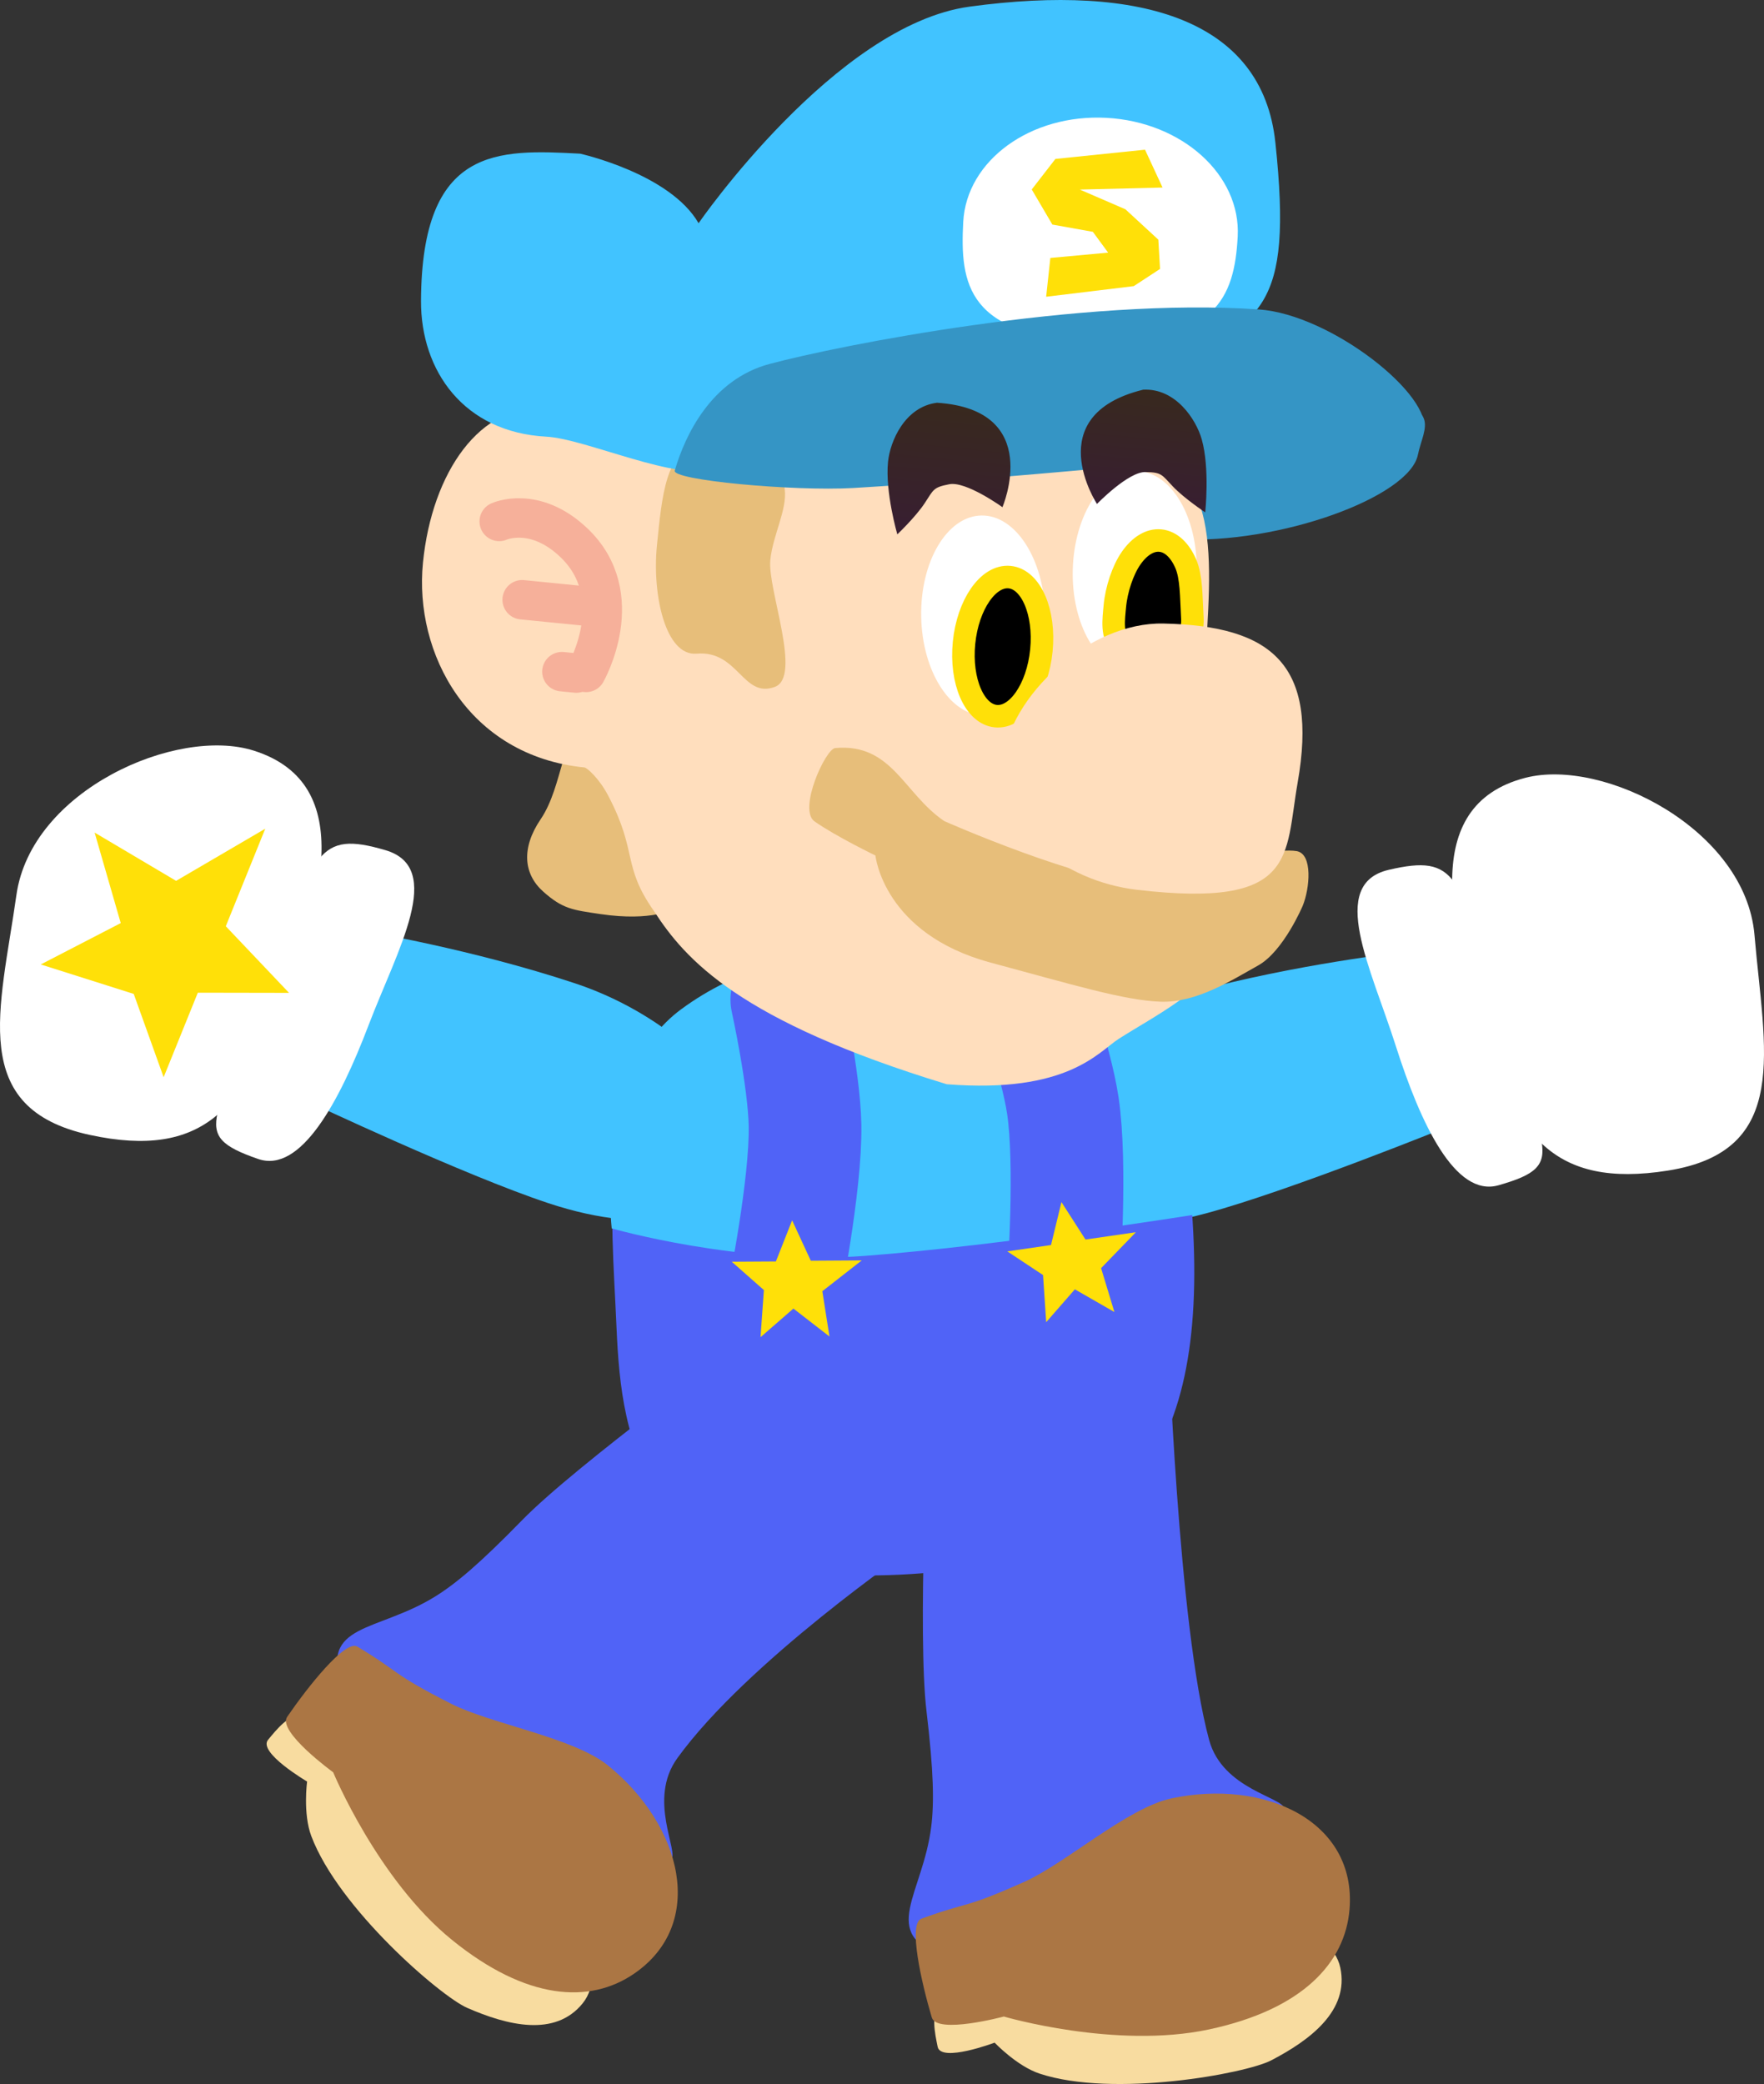 <svg version="1.1" xmlns="http://www.w3.org/2000/svg" xmlns:xlink="http://www.w3.org/1999/xlink" width="156.59" height="184.966" viewBox="0,0,156.59,184.966"><rect x="0" y="0" width="156.59" height="184.966" fill="#333333" stroke="none"/><defs><linearGradient x1="249.594" y1="120.574" x2="248.408" y2="132.497" gradientUnits="userSpaceOnUse" id="color-1"><stop offset="0" stop-color="#38291e"/><stop offset="1" stop-color="#381e32"/></linearGradient><linearGradient x1="267.047" y1="119.292" x2="266.004" y2="129.785" gradientUnits="userSpaceOnUse" id="color-2"><stop offset="0" stop-color="#38291e"/><stop offset="1" stop-color="#381e32"/></linearGradient></defs><g transform="translate(-164.781,-84.675)"><g data-paper-data="{&quot;isPaintingLayer&quot;:true}" fill-rule="nonzero" stroke-linejoin="miter" stroke-miterlimit="10" stroke-dasharray="" stroke-dashoffset="0" style="mix-blend-mode: normal"><g data-paper-data="{&quot;origRot&quot;:0}" stroke="none" stroke-width="0" stroke-linecap="butt"><g data-paper-data="{&quot;origPos&quot;:null,&quot;index&quot;:null,&quot;origRot&quot;:0}"><path d="M254.847,187.643c-1.387,-5.132 6.349,-12.36 15.746,-14.9c9.397,-2.539 18.709,-3.55 18.709,-3.55l4.338,15.352c0,0 -14.209,5.769 -21.767,7.812c-9.397,2.539 -15.639,0.418 -17.026,-4.714z" data-paper-data="{&quot;origRot&quot;:0,&quot;origPos&quot;:null}" fill="#41c3ff"/><g data-paper-data="{&quot;origPos&quot;:null}" fill="#ffffff"><path d="M296.52,176.332c-2.862,-8.942 -5.907,-20.164 3.679,-22.625c6.954,-1.785 19.528,4.601 20.328,13.956c0.872,10.208 3.284,19.17 -7.693,20.908c-10.25,1.623 -13.451,-3.296 -16.314,-12.238z" data-paper-data="{&quot;origRot&quot;:0,&quot;origPos&quot;:null}"/><path d="M288.683,177.499c-2.201,-6.907 -6.058,-14.357 -0.625,-15.623c6.078,-1.416 6.297,0.494 9.614,11.87c3.779,12.959 6.716,14.251 0.129,16.127c-3.846,1.095 -6.917,-5.467 -9.118,-12.374z" data-paper-data="{&quot;origRot&quot;:0,&quot;origPos&quot;:null}"/></g></g></g><g stroke="none" stroke-width="0" stroke-linecap="butt"><path d="M272.114,239.101c1.198,4.41 6.618,5.079 6.675,6.115c0.231,4.191 -1.085,7.461 -7.399,10.806c-7.822,4.144 -14.483,4.988 -22.884,2.2c-5.722,-1.899 -1.803,-5.433 -1.061,-11.416c0.267,-2.147 0.222,-4.871 -0.42,-10.269c-0.803,-6.749 0.151,-25.695 0.151,-25.695c0,0 7.158,-1.592 12.253,-1.739c4.021,-0.116 9.049,-6.165 9.049,-6.165c0,0 0.868,25.97 3.637,36.163z" data-paper-data="{&quot;origPos&quot;:null}" fill="#5063f7"/><path d="M283.759,259.311c0.815,3.812 -2.681,6.438 -6.141,8.234c-2.267,1.178 -14.024,3.332 -20.547,1.175c-2.025,-0.67 -3.998,-2.751 -3.998,-2.751c0,0 -4.767,1.795 -5.057,0.368c-0.23,-1.133 -0.67,-3.053 0.3,-3.874c4.177,-3.534 15.351,-5.915 20.701,-7.058c7.345,-1.569 13.945,0.179 14.742,3.906z" data-paper-data="{&quot;origPos&quot;:null}" fill="#f8dca0"/><path d="M284.579,254.129c-0.383,4.748 -4.168,8.892 -12.472,10.666c-8.304,1.774 -18.216,-1.144 -18.216,-1.144c0,0 -5.944,1.601 -6.395,0.085c-0.934,-3.139 -2.104,-8.335 -0.932,-8.764c4.326,-1.582 3.613,-0.798 9.18,-3.291c3.604,-1.614 9.145,-6.561 13.006,-7.387c8.304,-1.774 16.46,2.017 15.829,9.835z" data-paper-data="{&quot;origPos&quot;:null}" fill="#ab7644"/></g><g stroke="none" stroke-width="0" stroke-linecap="butt"><path d="M224.907,240.72c-2.677,3.703 0.208,8.34 -0.562,9.035c-3.115,2.814 -6.485,3.845 -13.056,1.035c-8.139,-3.48 -12.981,-8.131 -16.093,-16.418c-2.119,-5.644 3.093,-4.817 8.214,-7.999c1.837,-1.142 3.928,-2.889 7.724,-6.781c4.745,-4.866 20.082,-16.031 20.082,-16.031c0,0 5.737,4.567 9.053,8.438c2.617,3.055 5.521,10.085 5.521,10.085c0,0 -14.695,10.076 -20.883,18.636z" data-paper-data="{&quot;origPos&quot;:null}" fill="#5063f7"/><path d="M216.505,262.479c-2.454,3.03 -6.692,1.96 -10.264,0.398c-2.341,-1.024 -11.405,-8.814 -13.827,-15.244c-0.752,-1.996 -0.373,-4.839 -0.373,-4.839c0,0 -4.392,-2.58 -3.464,-3.703c0.737,-0.891 1.953,-2.44 3.202,-2.201c5.374,1.028 14.248,8.223 18.5,11.667c5.837,4.727 8.624,10.96 6.226,13.921z" data-paper-data="{&quot;origPos&quot;:null}" fill="#f8dca0"/><path d="M221.051,259.86c-3.934,2.686 -9.536,2.346 -16.135,-2.998c-6.599,-5.344 -10.558,-14.888 -10.558,-14.888c0,0 -4.981,-3.617 -4.085,-4.921c1.854,-2.699 5.161,-6.875 6.231,-6.233c3.949,2.371 2.891,2.309 8.329,5.072c3.521,1.789 10.851,2.99 13.92,5.475c6.599,5.344 8.775,14.071 2.298,18.493z" data-paper-data="{&quot;origPos&quot;:null}" fill="#ab7644"/></g><g data-paper-data="{&quot;origPos&quot;:null}"><path d="M270.653,193.086c1.3,21.137 -6.05,30.701 -26.978,31.387c-21.926,0.719 -23.727,-11.78 -24.164,-21.933c-0.473,-11.014 -1.791,-19.991 6.403,-27.366c6.105,-5.495 13.084,-3.348 21.289,-3.701c15.174,-0.652 22.175,0.894 23.449,21.613z" data-paper-data="{&quot;origPos&quot;:null}" fill="#5063f7" stroke="none" stroke-width="0" stroke-linecap="butt"/><path d="M270.877,192.476c0,0 -17.142,2.738 -29.27,3.66c-11.124,0.845 -22.525,-2.435 -22.525,-2.435c0,0 -1.578,-13.741 6.156,-19.442c5.06,-3.73 10.87,-5.13 18.39,-5.635c7.52,-0.504 15.806,1.462 19.728,4.369c9.263,6.868 7.521,19.483 7.521,19.483z" data-paper-data="{&quot;origPos&quot;:null}" fill="#41c3ff" stroke="none" stroke-width="0" stroke-linecap="butt"/><path d="M256.092,171.983c0,0 2.432,6.742 3.04,10.833c0.781,5.254 0.073,15.219 0.073,15.219" data-paper-data="{&quot;origPos&quot;:null,&quot;origRot&quot;:0}" fill="none" stroke="#5063f7" stroke-width="10" stroke-linecap="round"/><path d="M234.626,173.415c0,0 1.542,7 1.617,11.134c0.096,5.311 -1.891,15.102 -1.891,15.102" data-paper-data="{&quot;origPos&quot;:null}" fill="none" stroke="#5063f7" stroke-width="10" stroke-linecap="round"/><path d="M232.292,203.356l0.299,-4.182l-2.853,-2.517l3.919,-0.024l1.441,-3.647l1.657,3.584l4.523,-0.028l-3.499,2.734l0.634,4.021l-3.2,-2.48z" data-paper-data="{&quot;origPos&quot;:null,&quot;origRot&quot;:0}" fill="#ffe008" stroke="none" stroke-width="NaN" stroke-linecap="butt"/><path d="M257.651,202.025l-0.279,-4.183l-3.172,-2.101l3.879,-0.563l0.926,-3.811l2.134,3.322l4.476,-0.65l-3.09,3.19l1.181,3.896l-3.511,-2.016z" data-paper-data="{&quot;origPos&quot;:null,&quot;origRot&quot;:0}" fill="#ffe008" stroke="none" stroke-width="NaN" stroke-linecap="butt"/></g><path d="M290.646,125.044c-0.768,3.758 -12.33,7.957 -21.227,7.484c-7.17,-0.381 -5.034,-7.032 -4.84,-10.672c0.193,-3.64 14.202,-2.099 21.371,-1.718c7.17,0.381 5.194,2.474 4.696,4.906z" fill="#3595c5" stroke="none" stroke-width="0" stroke-linecap="butt"/><path d="M213,163.806c-1.738,-1.548 -1.971,-3.851 -0.22,-6.429c2.032,-2.991 1.889,-8.071 3.627,-6.523c0,0 7.096,1.732 7.366,4.667c0,0 2.209,8.617 0.833,9.824c0,0 -1.904,1.139 -6.505,0.461c-2.493,-0.367 -3.363,-0.452 -5.101,-2z" data-paper-data="{&quot;origRot&quot;:0,&quot;origPos&quot;:null}" fill="#e7be7a" stroke="none" stroke-width="0" stroke-linecap="butt"/><path d="M223.576,125.567c4.193,1.429 36.275,-1.806 42.008,-0.913c8.483,1.322 6.359,12.12 6.114,20.702c-0.282,9.867 6.108,15.008 1.761,23.871c-1.676,3.417 -6.155,5.601 -9.363,7.648c-1.82,1.162 -4.517,4.878 -15.274,4.031c-18.451,-5.623 -23.201,-11.074 -25.97,-15.342c-2.896,-4.098 -1.41,-5.197 -4.094,-10.295c-0.823,-1.563 -1.893,-2.459 -2.087,-2.478c-10.32,-1.026 -15.145,-10.114 -14.344,-18.175c0.801,-8.06 5.134,-14.229 10.904,-13.655c5.771,0.574 8.887,4.109 10.345,4.606z" data-paper-data="{&quot;origPos&quot;:null}" fill="#ffdebd" stroke="none" stroke-width="0" stroke-linecap="butt"/><path d="M271.007,135.515c-0.133,4.9 -2.702,8.805 -5.739,8.722c-3.036,-0.082 -5.39,-4.121 -5.257,-9.021c0.133,-4.9 2.702,-8.805 5.739,-8.722c3.036,0.082 5.39,4.121 5.257,9.021z" data-paper-data="{&quot;origPos&quot;:null,&quot;origRot&quot;:0}" fill="#ffffff" stroke="none" stroke-width="0" stroke-linecap="butt"/><path d="M233.161,134.382c-0.258,2.596 2.847,10.356 0.4,11.259c-2.847,1.05 -3.236,-3.27 -6.94,-2.951c-2.751,0.237 -3.962,-5.199 -3.525,-9.596c0.437,-4.397 0.844,-8.657 3.6,-8.485c11.604,0.723 6.902,5.377 6.465,9.773z" data-paper-data="{&quot;origPos&quot;:null}" fill="#e7be7a" stroke="none" stroke-width="0" stroke-linecap="butt"/><path d="M257.553,139.206c0.087,4.901 -2.305,8.917 -5.342,8.971c-3.037,0.054 -5.569,-3.876 -5.656,-8.777c-0.087,-4.901 2.305,-8.917 5.342,-8.971c3.037,-0.054 5.569,3.876 5.656,8.777z" data-paper-data="{&quot;origPos&quot;:null,&quot;origRot&quot;:0}" fill="#ffffff" stroke="none" stroke-width="0" stroke-linecap="butt"/><path d="M254.405,135.897c0.947,0.094 1.736,0.871 2.247,2.049c0.51,1.178 0.742,2.759 0.572,4.462c-0.169,1.703 -0.708,3.207 -1.44,4.261c-0.733,1.055 -1.659,1.661 -2.607,1.567c-0.947,-0.094 -1.736,-0.871 -2.247,-2.049c-0.51,-1.178 -0.742,-2.759 -0.572,-4.462c0.169,-1.703 0.708,-3.207 1.44,-4.261c0.733,-1.055 1.659,-1.661 2.607,-1.567z" data-paper-data="{&quot;origPos&quot;:null}" fill="#000000" stroke="#ffe008" stroke-width="2" stroke-linecap="butt"/><path d="M267.792,132.655c0.947,0.094 1.736,0.871 2.247,2.049c0.51,1.178 0.484,2.966 0.572,4.462c0.029,0.545 0.101,1.34 -0.327,1.776c-0.538,0.526 -1.359,0.722 -2.099,0.897c-1.276,0.134 -2.837,0.76 -3.871,0.017c-0.904,-0.673 -0.674,-2.216 -0.569,-3.373c0.136,-1.495 0.708,-3.207 1.44,-4.261c0.733,-1.055 1.659,-1.661 2.607,-1.567z" data-paper-data="{&quot;origPos&quot;:null}" fill="#000000" stroke="#ffe008" stroke-width="2" stroke-linecap="round"/><path d="M277.994,97.308c1.6,15.051 -1.33,15.746 -9.602,20.098c-12.053,6.34 -27.261,4.119 -40.027,8.862c-3.352,1.245 -11.521,-2.647 -15.092,-2.837c-7.304,-0.388 -11.147,-5.827 -11.119,-12.061c0.063,-13.75 6.819,-13.444 14.123,-13.056c0,0 7.967,1.759 10.517,6.171c0,0 12.149,-17.599 24.055,-19.22c15.327,-2.087 25.995,1.235 27.144,12.043z" fill="#41c3ff" stroke="none" stroke-width="0" stroke-linecap="butt"/><path d="M274.652,105.667c-0.29,5.46 -1.97,9.49 -12.708,9.239c-11.337,-0.265 -11.948,-5.074 -11.657,-10.534c0.29,-5.46 5.98,-9.596 12.708,-9.239c6.728,0.358 11.948,5.074 11.657,10.534z" fill="#ffffff" stroke="none" stroke-width="0" stroke-linecap="butt"/><path d="M291.157,122.968c-0.245,0.847 -39.632,4.403 -50.638,5.02c-5.349,0.3 -16.086,-0.696 -15.84,-1.543c0.907,-3.13 3.239,-8.084 8.414,-9.467c6.255,-1.67 27.648,-5.921 43.42,-4.841c6.447,0.442 15.55,7.701 14.644,10.831z" fill="#3595c5" stroke="none" stroke-width="0" stroke-linecap="butt"/><path d="M257.648,111.013l0.372,-3.444l5.13,-0.473l-1.355,-1.844l-3.596,-0.646l-1.831,-3.115l2.102,-2.711l7.954,-0.819l1.557,3.358l-7.345,0.182l4.045,1.747l2.925,2.698l0.152,2.598l-2.333,1.526z" data-paper-data="{&quot;origRot&quot;:0}" fill="#ffe008" stroke="none" stroke-width="0" stroke-linecap="butt"/><path d="M267.79,173.58c-3.222,-0.117 -7.736,-1.497 -15.079,-3.472c-9.522,-2.561 -10.219,-9.504 -10.219,-9.504c0,0 -3.496,-1.687 -5.402,-3.024c-1.492,-1.047 0.967,-6.435 1.833,-6.513c5.043,-0.455 6.084,4.054 9.684,6.486c0,0 12.303,5.451 18.279,5.704c0,0 10.038,-3.535 12.991,-3.043c1.465,0.244 1.167,3.335 0.547,4.849c0,0 -1.705,4.051 -3.966,5.306c-2.26,1.254 -5.446,3.329 -8.668,3.212z" data-paper-data="{&quot;origPos&quot;:null}" fill="#e7be7a" stroke="none" stroke-width="0" stroke-linecap="butt"/><path d="M279.973,154.138c-1.152,6.536 0.021,11.182 -14.261,9.511c-6.583,-0.77 -12.515,-5.522 -11.935,-11.361c0.581,-5.839 7.658,-12.413 14.284,-12.272c9.654,0.206 13.755,3.666 11.911,14.123z" data-paper-data="{&quot;origPos&quot;:null}" fill="#ffdebd" stroke="none" stroke-width="0" stroke-linecap="butt"/><g data-paper-data="{&quot;origPos&quot;:null}" fill="none" stroke="#f6b09a" stroke-width="3.5" stroke-linecap="round"><path d="M209.095,130.955c0,0 3.12,-1.428 6.603,1.862c4.996,4.719 1.109,11.538 1.109,11.538" data-paper-data="{&quot;origPos&quot;:null}"/><path d="M217.103,138.499l-5.971,-0.594" data-paper-data="{&quot;origPos&quot;:null}"/><path d="M215.94,144.413l-1.279,-0.127" data-paper-data="{&quot;origPos&quot;:null}"/></g><path d="M249.023,127.659c-1.41,0.272 -1.364,0.472 -2.154,1.671c-0.815,1.236 -2.433,2.772 -2.433,2.772c0,0 -1.092,-3.754 -0.826,-6.433c0.181,-1.819 1.485,-4.892 4.352,-5.249c9.516,0.624 5.805,9.271 5.805,9.271c0,0 -3.26,-2.357 -4.744,-2.032z" data-paper-data="{&quot;origPos&quot;:null}" fill="url(#color-1)" stroke="none" stroke-width="0" stroke-linecap="butt"/><path d="M266.477,126.574c-1.518,-0.061 -4.317,2.828 -4.317,2.828c0,0 -5.161,-7.868 4.1,-10.141c2.885,-0.148 4.705,2.65 5.2,4.41c0.729,2.592 0.308,6.478 0.308,6.478c0,0 -1.861,-1.23 -2.879,-2.306c-0.987,-1.042 -0.977,-1.247 -2.413,-1.269z" data-paper-data="{&quot;origPos&quot;:null,&quot;index&quot;:null,&quot;origRot&quot;:0}" fill="url(#color-2)" stroke="none" stroke-width="0" stroke-linecap="butt"/><g data-paper-data="{&quot;origRot&quot;:0,&quot;index&quot;:null}" stroke="none" stroke-linecap="butt"><g data-paper-data="{&quot;origPos&quot;:null,&quot;index&quot;:null,&quot;origRot&quot;:0}" stroke-width="0"><path d="M213.451,191.458c-7.433,-2.458 -21.301,-9.005 -21.301,-9.005l5.182,-15.088c0,0 9.241,1.525 18.483,4.581c9.242,3.056 16.565,10.702 14.896,15.749c-1.669,5.047 -8.019,6.82 -17.261,3.764z" data-paper-data="{&quot;origRot&quot;:0,&quot;origPos&quot;:null}" fill="#41c3ff"/><g data-paper-data="{&quot;origPos&quot;:null}" fill="#ffffff"><path d="M172.762,185.407c-10.864,-2.343 -7.959,-11.158 -6.523,-21.302c1.316,-9.296 14.225,-14.976 21.069,-12.808c9.435,2.988 5.773,14.025 2.42,22.794c-3.353,8.77 -6.822,13.504 -16.966,11.316z" data-paper-data="{&quot;origRot&quot;:0,&quot;origPos&quot;:null}"/><path d="M187.7,187.54c-6.472,-2.238 -3.468,-3.366 1.023,-16.095c3.942,-11.174 4.266,-13.069 10.257,-11.319c5.355,1.565 1.09,8.79 -1.49,15.564c-2.58,6.774 -6.01,13.156 -9.789,11.85z" data-paper-data="{&quot;origRot&quot;:0,&quot;origPos&quot;:null}"/></g></g><path d="M175.499,166.603l-2.319,-8.032l7.233,4.284l7.915,-4.629l-3.503,8.658l5.614,5.912l-8.097,-0.015l-3.035,7.503l-2.655,-7.394l-8.253,-2.615z" data-paper-data="{&quot;origPos&quot;:null,&quot;origRot&quot;:0}" fill="#ffe008" stroke-width="NaN"/></g></g></g></svg>